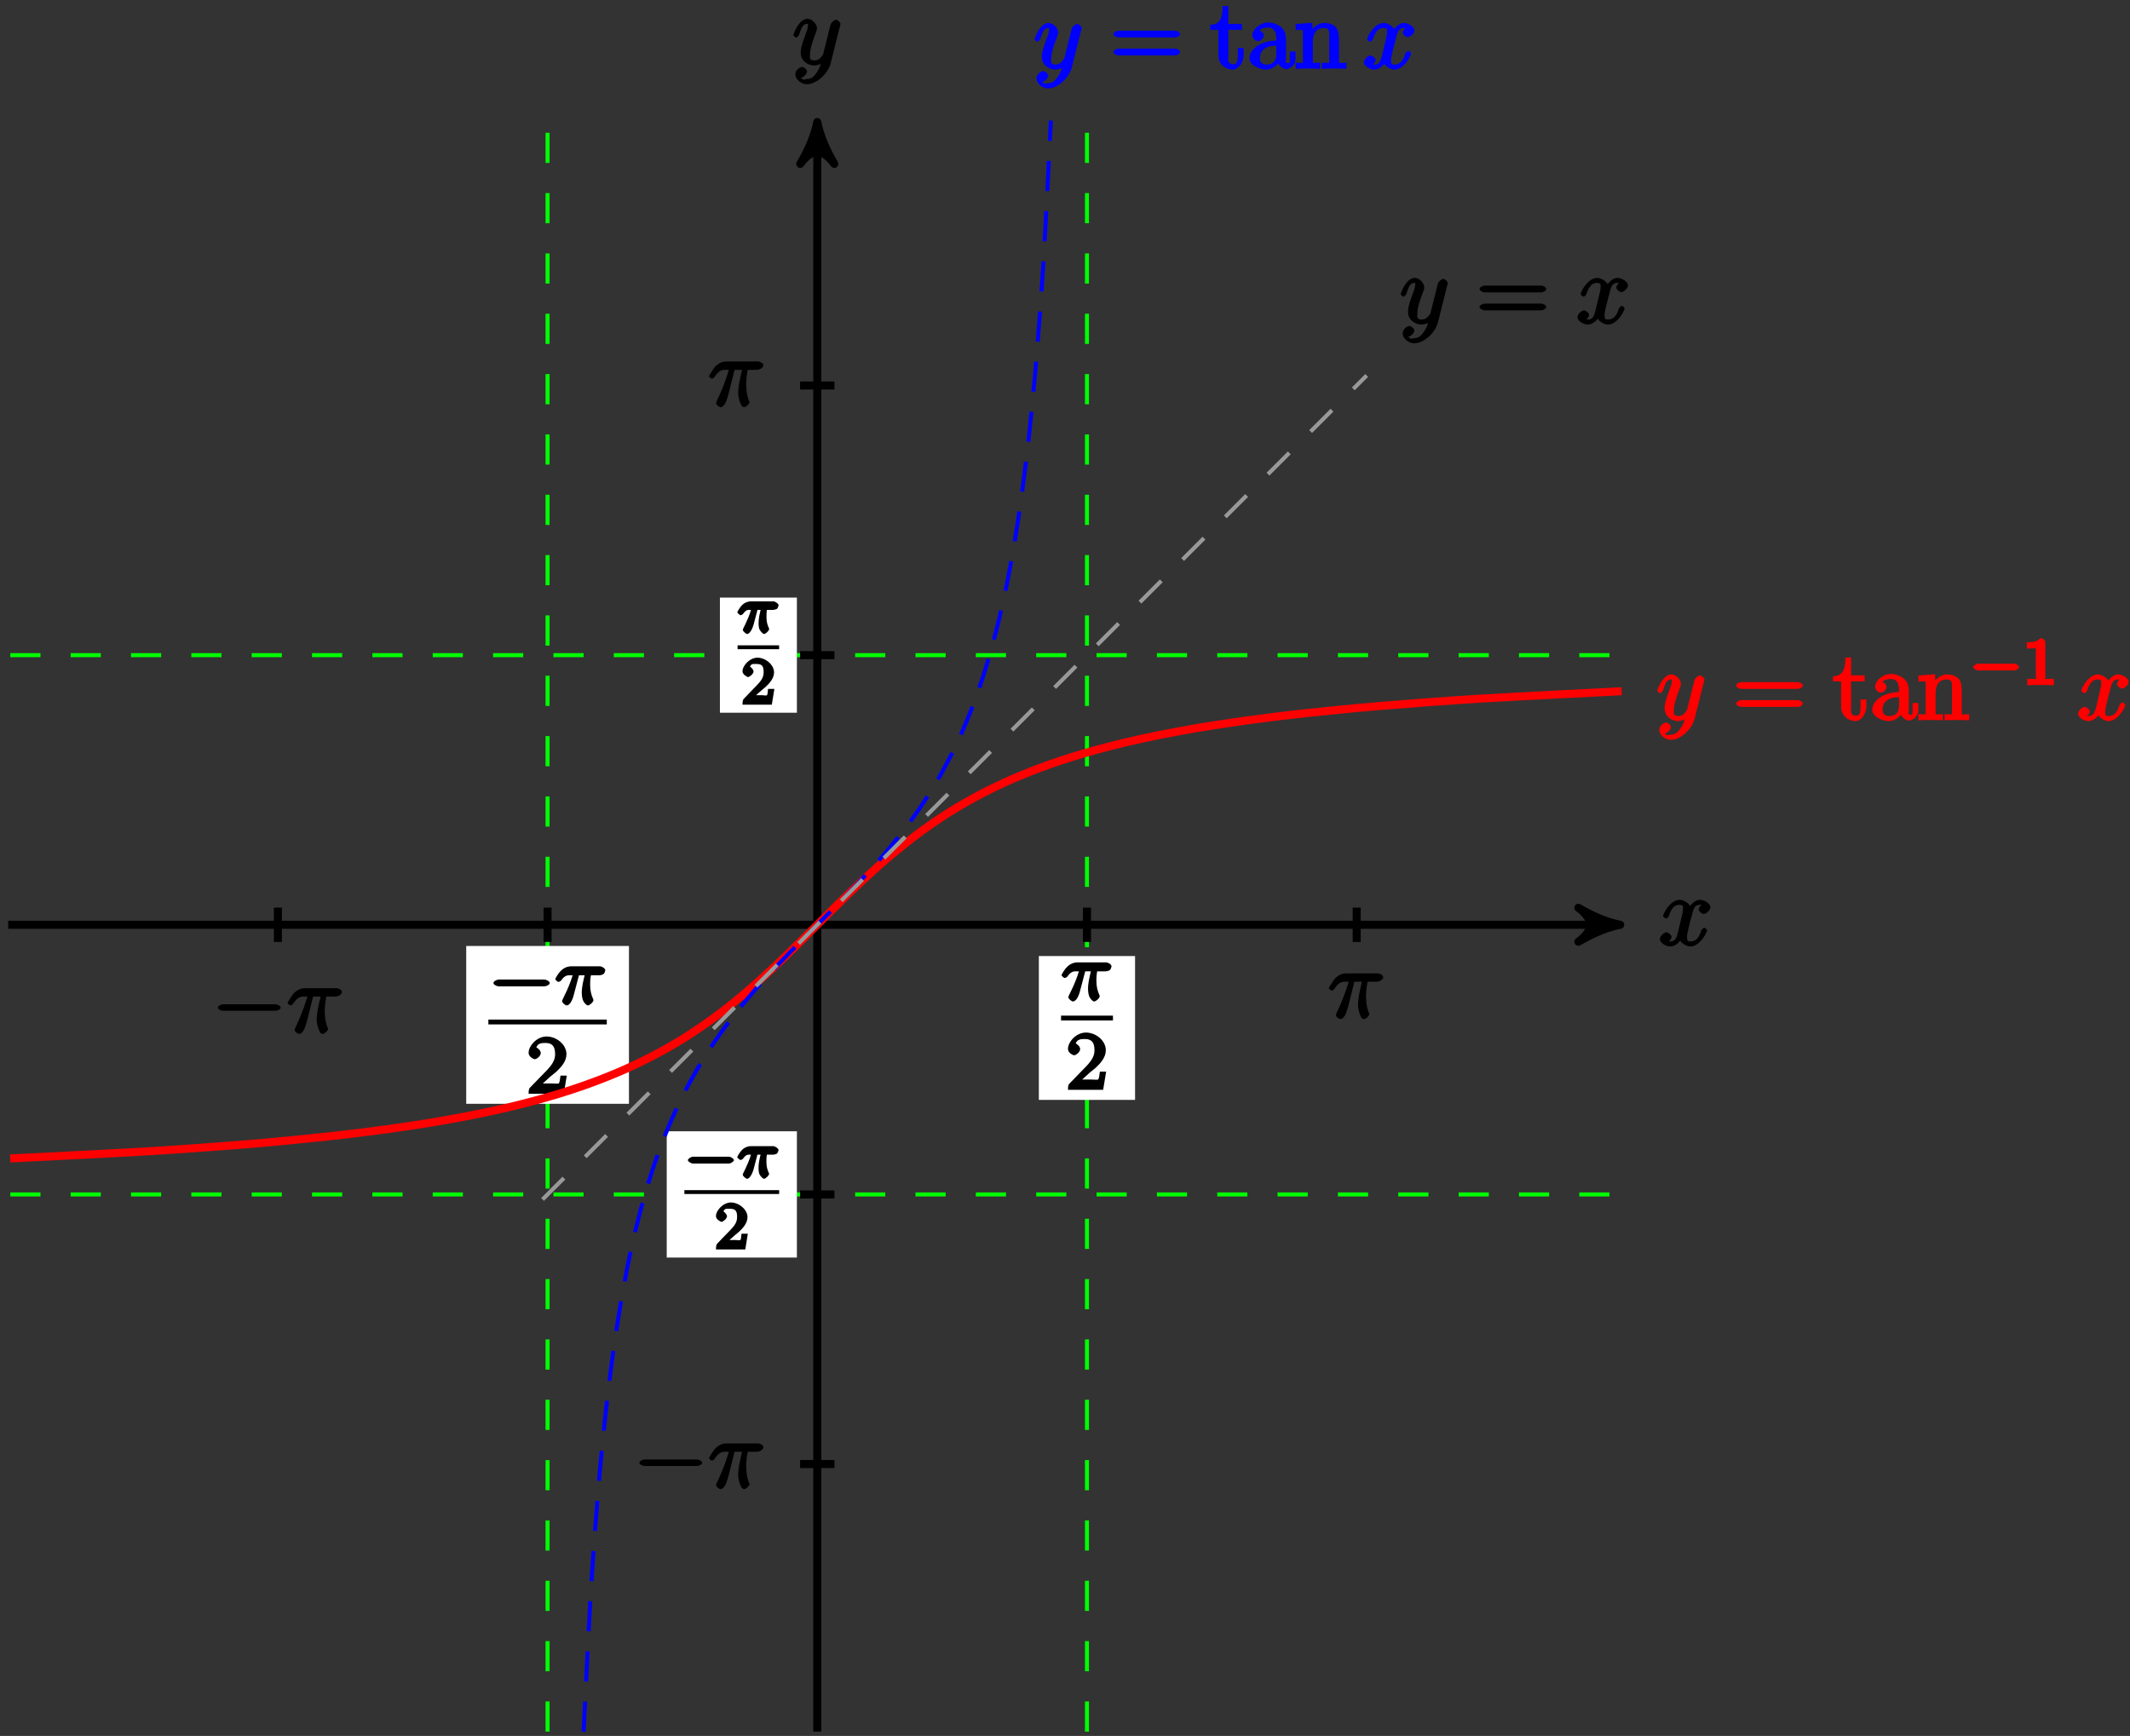<?xml version="1.0" encoding="UTF-8"?>
<svg xmlns="http://www.w3.org/2000/svg" xmlns:xlink="http://www.w3.org/1999/xlink" width="211pt" height="172pt" viewBox="0 0 211 172" version="1.1">
<rect x="0" y="0" width="211" height="172" fill="#333333" stroke="none"/>
<defs>
<g>
<symbol overflow="visible" id="glyph0-0">
<path style="stroke:none;" d=""/>
</symbol>
<symbol overflow="visible" id="glyph0-1">
<path style="stroke:none;" d="M 4.531 -4.219 C 4.234 -4.156 3.938 -3.766 3.938 -3.578 C 3.938 -3.359 4.297 -3.125 4.422 -3.125 C 4.719 -3.125 5.094 -3.531 5.094 -3.781 C 5.094 -4.188 4.453 -4.531 4.047 -4.531 C 3.469 -4.531 2.969 -3.797 2.875 -3.609 L 3.234 -3.609 C 3.016 -4.328 2.25 -4.531 2.078 -4.531 C 1.094 -4.531 0.406 -3.125 0.406 -2.906 C 0.406 -2.875 0.625 -2.672 0.688 -2.672 C 0.766 -2.672 0.906 -2.766 0.969 -2.891 C 1.297 -3.984 1.766 -4.031 2.047 -4.031 C 2.484 -4.031 2.375 -3.781 2.375 -3.547 C 2.375 -3.344 2.328 -3.125 2.203 -2.656 L 1.891 -1.344 C 1.734 -0.781 1.641 -0.406 1.141 -0.406 C 1.094 -0.406 0.969 -0.359 0.766 -0.484 L 0.656 -0.219 C 1 -0.281 1.25 -0.734 1.25 -0.844 C 1.25 -1.031 0.922 -1.312 0.75 -1.312 C 0.516 -1.312 0.094 -0.953 0.094 -0.641 C 0.094 -0.234 0.719 0.094 1.125 0.094 C 1.594 0.094 2.031 -0.312 2.234 -0.703 L 1.938 -0.812 C 2.078 -0.25 2.75 0.094 3.094 0.094 C 4.078 0.094 4.766 -1.312 4.766 -1.516 C 4.766 -1.562 4.547 -1.766 4.5 -1.766 C 4.406 -1.766 4.219 -1.562 4.188 -1.484 C 3.938 -0.641 3.562 -0.406 3.125 -0.406 C 2.797 -0.406 2.781 -0.5 2.781 -0.891 C 2.781 -1.094 2.828 -1.25 2.969 -1.891 L 3.312 -3.188 C 3.453 -3.766 3.609 -4.031 4.047 -4.031 C 4.062 -4.031 4.203 -4.078 4.406 -3.953 Z M 4.531 -4.219 "/>
</symbol>
<symbol overflow="visible" id="glyph0-2">
<path style="stroke:none;" d="M 2.391 0.797 C 2.125 1.172 1.891 1.438 1.422 1.438 C 1.297 1.438 1.016 1.594 0.953 1.391 C 0.734 1.312 0.781 1.312 0.797 1.312 C 1.078 1.312 1.438 0.906 1.438 0.688 C 1.438 0.469 1.094 0.234 0.953 0.234 C 0.797 0.234 0.281 0.5 0.281 0.969 C 0.281 1.469 0.875 1.953 1.422 1.953 C 2.375 1.953 3.516 0.922 3.781 -0.141 L 4.719 -3.875 C 4.719 -3.922 4.75 -3.984 4.75 -4.031 C 4.75 -4.172 4.453 -4.438 4.312 -4.438 C 4.234 -4.438 3.844 -4.234 3.766 -3.953 L 3.062 -1.141 C 3.016 -0.969 3.062 -1.062 3 -0.953 C 2.797 -0.688 2.609 -0.406 2.156 -0.406 C 1.609 -0.406 1.734 -0.781 1.734 -1.031 C 1.734 -1.578 2 -2.312 2.25 -3 C 2.359 -3.281 2.422 -3.406 2.422 -3.609 C 2.422 -4 1.953 -4.531 1.484 -4.531 C 0.609 -4.531 0.078 -2.984 0.078 -2.906 C 0.078 -2.875 0.297 -2.672 0.359 -2.672 C 0.453 -2.672 0.625 -2.859 0.672 -3 C 0.906 -3.797 1.094 -4.031 1.469 -4.031 C 1.547 -4.031 1.531 -4.172 1.531 -3.859 C 1.531 -3.609 1.422 -3.344 1.281 -2.969 C 0.812 -1.719 0.812 -1.406 0.812 -1.172 C 0.812 -0.266 1.641 0.094 2.125 0.094 C 2.406 0.094 2.859 -0.031 3.078 -0.266 L 2.891 -0.438 C 2.766 0.078 2.719 0.328 2.391 0.797 Z M 2.391 0.797 "/>
</symbol>
<symbol overflow="visible" id="glyph0-3">
<path style="stroke:none;" d="M 2.484 -3.609 L 3.344 -3.609 C 3.125 -2.688 2.953 -1.984 2.953 -1.219 C 2.953 -1.094 3.141 0.094 3.531 0.094 C 3.734 0.094 4.078 -0.234 4.078 -0.406 C 4.078 -0.453 4.078 -0.469 4 -0.609 C 3.75 -1.266 3.75 -2.094 3.75 -2.156 C 3.75 -2.219 3.75 -2.891 3.906 -3.609 L 4.844 -3.609 C 4.969 -3.609 5.453 -3.766 5.453 -4.062 C 5.453 -4.281 5.109 -4.438 4.938 -4.438 L 1.781 -4.438 C 1.562 -4.438 1.125 -4.391 0.672 -3.922 C 0.438 -3.641 0.062 -3.016 0.062 -2.969 C 0.062 -2.906 0.297 -2.734 0.359 -2.734 C 0.422 -2.734 0.547 -2.812 0.594 -2.875 C 1.094 -3.656 1.469 -3.609 1.719 -3.609 L 2.031 -3.609 C 1.859 -3.047 1.625 -2.203 0.906 -0.672 C 0.828 -0.5 0.766 -0.359 0.766 -0.312 C 0.766 -0.109 1.125 0.094 1.203 0.094 C 1.484 0.094 1.734 -0.312 1.844 -0.703 C 2 -1.188 2 -1.219 2.094 -1.594 L 2.594 -3.609 Z M 2.484 -3.609 "/>
</symbol>
<symbol overflow="visible" id="glyph1-0">
<path style="stroke:none;" d=""/>
</symbol>
<symbol overflow="visible" id="glyph1-1">
<path style="stroke:none;" d="M 6.297 -2.203 C 6.469 -2.203 6.828 -2.328 6.828 -2.516 C 6.828 -2.703 6.469 -2.844 6.297 -2.844 L 1.125 -2.844 C 0.969 -2.844 0.609 -2.703 0.609 -2.516 C 0.609 -2.328 0.969 -2.203 1.125 -2.203 Z M 6.297 -2.203 "/>
</symbol>
<symbol overflow="visible" id="glyph2-0">
<path style="stroke:none;" d=""/>
</symbol>
<symbol overflow="visible" id="glyph2-1">
<path style="stroke:none;" d="M 4.453 -1.453 C 4.562 -1.453 4.906 -1.641 4.906 -1.781 C 4.906 -1.938 4.562 -2.125 4.453 -2.125 L 0.797 -2.125 C 0.703 -2.125 0.344 -1.938 0.344 -1.781 C 0.344 -1.641 0.703 -1.453 0.797 -1.453 Z M 4.453 -1.453 "/>
</symbol>
<symbol overflow="visible" id="glyph3-0">
<path style="stroke:none;" d=""/>
</symbol>
<symbol overflow="visible" id="glyph3-1">
<path style="stroke:none;" d="M 1.812 -2.328 L 2.281 -2.328 C 2.188 -1.953 2.078 -1.484 2.078 -1.016 C 2.078 -0.969 2.078 -0.688 2.141 -0.469 C 2.234 -0.203 2.516 0.062 2.625 0.062 C 2.766 0.062 3.125 -0.266 3.125 -0.422 C 3.125 -0.469 3.125 -0.484 3.094 -0.531 C 2.953 -0.828 2.859 -1.141 2.859 -1.656 C 2.859 -1.797 2.859 -2.078 2.906 -2.328 L 3.516 -2.328 C 3.625 -2.328 3.844 -2.391 3.906 -2.438 C 3.984 -2.516 4.062 -2.734 4.062 -2.781 C 4.062 -2.953 3.688 -3.172 3.578 -3.172 L 1.281 -3.172 C 1.141 -3.172 0.75 -3.109 0.438 -2.797 C 0.203 -2.562 -0.031 -2.125 -0.031 -2.078 C -0.031 -2.031 0.234 -1.797 0.281 -1.797 C 0.344 -1.797 0.5 -1.875 0.547 -1.938 C 0.859 -2.391 1.078 -2.328 1.234 -2.328 L 1.328 -2.328 C 1.203 -1.859 0.922 -1.234 0.766 -0.906 C 0.578 -0.531 0.516 -0.406 0.516 -0.344 C 0.516 -0.203 0.844 0.062 0.938 0.062 C 1.188 0.062 1.453 -0.391 1.594 -0.906 L 1.969 -2.328 Z M 1.812 -2.328 "/>
</symbol>
<symbol overflow="visible" id="glyph4-0">
<path style="stroke:none;" d=""/>
</symbol>
<symbol overflow="visible" id="glyph4-1">
<path style="stroke:none;" d="M 1.938 -1.359 C 2.047 -1.453 2.312 -1.672 2.422 -1.766 C 2.812 -2.125 3.25 -2.625 3.25 -3.203 C 3.25 -3.953 2.406 -4.656 1.609 -4.656 C 0.844 -4.656 0.125 -3.875 0.125 -3.297 C 0.125 -2.984 0.594 -2.734 0.672 -2.734 C 0.812 -2.734 1.219 -3.047 1.219 -3.281 C 1.219 -3.609 0.688 -3.828 0.906 -3.828 C 1 -4.078 1.219 -4.031 1.531 -4.031 C 2.125 -4.031 2.219 -3.734 2.219 -3.203 C 2.219 -2.531 1.812 -2.203 1.062 -1.422 L 0.266 -0.594 C 0.188 -0.531 0.125 -0.375 0.125 0 L 3.031 0 L 3.281 -1.562 L 2.656 -1.562 C 2.609 -1.219 2.625 -1.047 2.547 -0.938 C 2.5 -0.875 2.172 -0.938 2.078 -0.938 L 0.938 -0.938 L 1.078 -0.594 Z M 1.938 -1.359 "/>
</symbol>
<symbol overflow="visible" id="glyph4-2">
<path style="stroke:none;" d="M 2.219 -4.266 C 2.219 -4.438 1.984 -4.656 1.734 -4.656 C 1.406 -4.344 1.219 -4.25 0.391 -4.25 L 0.391 -3.625 C 0.781 -3.625 1.125 -3.625 1.281 -3.688 L 1.281 -0.734 C 1.281 -0.5 1.484 -0.625 0.875 -0.625 L 0.438 -0.625 L 0.438 0.016 C 0.906 -0.016 1.453 -0.016 1.75 -0.016 C 2.031 -0.016 2.594 -0.016 3.062 0.016 L 3.062 -0.625 L 2.625 -0.625 C 2.016 -0.625 2.219 -0.5 2.219 -0.734 Z M 2.219 -4.266 "/>
</symbol>
<symbol overflow="visible" id="glyph5-0">
<path style="stroke:none;" d=""/>
</symbol>
<symbol overflow="visible" id="glyph5-1">
<path style="stroke:none;" d="M 5.562 -1.812 C 5.703 -1.812 6.078 -1.953 6.078 -2.141 C 6.078 -2.328 5.703 -2.484 5.562 -2.484 L 1 -2.484 C 0.875 -2.484 0.5 -2.328 0.5 -2.141 C 0.5 -1.953 0.875 -1.812 1 -1.812 Z M 5.562 -1.812 "/>
</symbol>
<symbol overflow="visible" id="glyph6-0">
<path style="stroke:none;" d=""/>
</symbol>
<symbol overflow="visible" id="glyph6-1">
<path style="stroke:none;" d="M 2.266 -2.906 L 2.953 -2.906 C 2.828 -2.359 2.672 -1.781 2.672 -1.188 C 2.672 -1.125 2.672 -0.781 2.766 -0.5 C 2.875 -0.172 3.141 0.078 3.281 0.078 C 3.453 0.078 3.828 -0.25 3.828 -0.453 C 3.828 -0.5 3.812 -0.516 3.781 -0.594 C 3.625 -0.953 3.5 -1.344 3.5 -1.984 C 3.5 -2.172 3.5 -2.516 3.578 -2.906 L 4.406 -2.906 C 4.531 -2.906 4.734 -2.969 4.828 -3.031 C 4.922 -3.109 5 -3.344 5 -3.391 C 5 -3.625 4.609 -3.797 4.484 -3.797 L 1.609 -3.797 C 1.438 -3.797 1 -3.75 0.609 -3.359 C 0.312 -3.078 0.047 -2.578 0.047 -2.531 C 0.047 -2.453 0.281 -2.25 0.344 -2.25 C 0.438 -2.25 0.578 -2.328 0.625 -2.391 C 1.016 -2.969 1.359 -2.906 1.531 -2.906 L 1.766 -2.906 C 1.578 -2.25 1.219 -1.406 1 -0.984 C 0.812 -0.578 0.719 -0.422 0.719 -0.344 C 0.719 -0.188 1.047 0.078 1.172 0.078 C 1.484 0.078 1.75 -0.406 1.906 -1.062 L 2.391 -2.906 Z M 2.266 -2.906 "/>
</symbol>
<symbol overflow="visible" id="glyph7-0">
<path style="stroke:none;" d=""/>
</symbol>
<symbol overflow="visible" id="glyph7-1">
<path style="stroke:none;" d="M 2.375 -1.688 C 2.5 -1.797 2.844 -2.062 2.969 -2.172 C 3.453 -2.625 3.984 -3.203 3.984 -3.922 C 3.984 -4.875 3 -5.672 2.016 -5.672 C 1.047 -5.672 0.234 -4.75 0.234 -4.047 C 0.234 -3.656 0.734 -3.422 0.844 -3.422 C 1.016 -3.422 1.438 -3.719 1.438 -4.031 C 1.438 -4.438 0.859 -4.625 1.016 -4.625 C 1.172 -5.016 1.531 -5.031 1.922 -5.031 C 2.656 -5.031 2.859 -4.594 2.859 -3.922 C 2.859 -3.094 2.328 -2.609 1.391 -1.656 L 0.375 -0.609 C 0.281 -0.531 0.234 -0.375 0.234 0 L 3.719 0 L 4.016 -1.797 L 3.391 -1.797 C 3.344 -1.453 3.328 -1.172 3.234 -1.031 C 3.188 -0.969 2.719 -1.016 2.594 -1.016 L 1.172 -1.016 L 1.297 -0.703 Z M 2.375 -1.688 "/>
</symbol>
<symbol overflow="visible" id="glyph8-0">
<path style="stroke:none;" d=""/>
</symbol>
<symbol overflow="visible" id="glyph8-1">
<path style="stroke:none;" d="M 6.453 -3.094 C 6.594 -3.094 6.938 -3.25 6.938 -3.422 C 6.938 -3.609 6.594 -3.766 6.453 -3.766 L 0.828 -3.766 C 0.688 -3.766 0.328 -3.609 0.328 -3.438 C 0.328 -3.25 0.672 -3.094 0.828 -3.094 Z M 6.453 -1.312 C 6.594 -1.312 6.938 -1.469 6.938 -1.641 C 6.938 -1.828 6.594 -1.984 6.453 -1.984 L 0.828 -1.984 C 0.688 -1.984 0.328 -1.828 0.328 -1.656 C 0.328 -1.469 0.672 -1.312 0.828 -1.312 Z M 6.453 -1.312 "/>
</symbol>
<symbol overflow="visible" id="glyph8-2">
<path style="stroke:none;" d="M 1.609 -3.844 L 3.125 -3.844 L 3.125 -4.438 L 1.781 -4.438 L 1.781 -6.203 L 1.219 -6.203 C 1.203 -5.141 1.047 -4.375 -0.016 -4.344 L -0.016 -3.844 L 0.797 -3.844 L 0.797 -1.344 C 0.797 -0.281 1.688 0.094 2.203 0.094 C 2.797 0.094 3.297 -0.656 3.297 -1.344 L 3.297 -2.047 L 2.719 -2.047 L 2.719 -1.359 C 2.719 -0.672 2.625 -0.438 2.25 -0.438 C 1.609 -0.438 1.781 -1.156 1.781 -1.312 L 1.781 -3.844 Z M 1.609 -3.844 "/>
</symbol>
<symbol overflow="visible" id="glyph8-3">
<path style="stroke:none;" d="M 3.859 -2.703 C 3.859 -3.219 3.812 -3.719 3.391 -4.094 C 3.047 -4.406 2.5 -4.578 2.078 -4.578 C 1.297 -4.578 0.516 -3.906 0.516 -3.281 C 0.516 -3 0.875 -2.719 1.094 -2.719 C 1.328 -2.719 1.656 -3.031 1.656 -3.266 C 1.656 -3.656 1.141 -3.812 1.266 -3.812 C 1.344 -3.953 1.688 -4.078 2.062 -4.078 C 2.5 -4.078 2.891 -3.859 2.891 -3 L 2.891 -2.781 C 1.141 -2.75 0.234 -1.781 0.234 -1.047 C 0.234 -0.297 1.297 0.094 1.891 0.094 C 2.516 0.094 3.125 -0.438 3.297 -0.906 L 2.938 -0.906 C 2.984 -0.453 3.469 0.047 3.875 0.047 C 4.078 0.047 4.797 -0.234 4.797 -1 L 4.797 -1.703 L 4.234 -1.703 L 4.234 -1 C 4.234 -0.453 4.188 -0.547 4.047 -0.547 C 3.688 -0.547 3.859 -0.891 3.859 -1.031 Z M 2.891 -1.5 C 2.891 -0.562 2.375 -0.406 1.953 -0.406 C 1.484 -0.406 1.266 -0.594 1.266 -1.047 C 1.266 -2.312 2.719 -2.281 2.891 -2.281 Z M 2.891 -1.5 "/>
</symbol>
<symbol overflow="visible" id="glyph8-4">
<path style="stroke:none;" d="M 4.422 -2.484 C 4.422 -3.359 4.375 -3.75 4.156 -4.047 C 3.875 -4.422 3.312 -4.531 2.984 -4.531 C 2.062 -4.531 1.516 -3.578 1.5 -3.547 L 1.781 -3.547 L 1.781 -4.547 L 0.125 -4.422 L 0.125 -3.828 C 0.953 -3.828 0.844 -3.922 0.844 -3.453 L 0.844 -0.859 C 0.844 -0.438 0.922 -0.594 0.125 -0.594 L 0.125 0.016 C 0.547 -0.016 1.078 -0.016 1.344 -0.016 C 1.609 -0.016 2.125 -0.016 2.547 0.016 L 2.547 -0.594 C 1.766 -0.594 1.828 -0.438 1.828 -0.859 L 1.828 -2.641 C 1.828 -3.641 2.312 -4.031 2.906 -4.031 C 3.5 -4.031 3.453 -3.688 3.453 -3.109 L 3.453 -0.859 C 3.453 -0.438 3.531 -0.594 2.719 -0.594 L 2.719 0.016 C 3.156 -0.016 3.672 -0.016 3.938 -0.016 C 4.219 -0.016 4.734 -0.016 5.156 0.016 L 5.156 -0.594 C 4.5 -0.594 4.438 -0.438 4.422 -0.719 Z M 4.422 -2.484 "/>
</symbol>
</g>
</defs>
<g id="surface1">
<path style="fill:none;stroke-width:0.797;stroke-linecap:butt;stroke-linejoin:miter;stroke:rgb(0%,0%,0%);stroke-opacity:1;stroke-miterlimit:10;" d="M -80.147 0.001 L 78.505 0.001 " transform="matrix(1,0,0,-1,80.96,91.63)"/>
<path style="fill-rule:nonzero;fill:rgb(0%,0%,0%);fill-opacity:1;stroke-width:0.797;stroke-linecap:butt;stroke-linejoin:round;stroke:rgb(0%,0%,0%);stroke-opacity:1;stroke-miterlimit:10;" d="M 1.036 0.001 C -0.257 0.259 -1.554 0.778 -3.109 1.685 C -1.554 0.517 -1.554 -0.518 -3.109 -1.683 C -1.554 -0.776 -0.257 -0.261 1.036 0.001 Z M 1.036 0.001 " transform="matrix(1,0,0,-1,159.464,91.63)"/>
<g style="fill:rgb(0%,0%,0%);fill-opacity:1;">
  <use xlink:href="#glyph0-1" x="164.338" y="93.684"/>
</g>
<path style="fill:none;stroke-width:0.797;stroke-linecap:butt;stroke-linejoin:miter;stroke:rgb(0%,0%,0%);stroke-opacity:1;stroke-miterlimit:10;" d="M 0.001 -79.94 L 0.001 78.505 " transform="matrix(1,0,0,-1,80.96,91.63)"/>
<path style="fill-rule:nonzero;fill:rgb(0%,0%,0%);fill-opacity:1;stroke-width:0.797;stroke-linecap:butt;stroke-linejoin:round;stroke:rgb(0%,0%,0%);stroke-opacity:1;stroke-miterlimit:10;" d="M 1.036 -0.001 C -0.261 0.261 -1.554 0.776 -3.109 1.683 C -1.554 0.519 -1.554 -0.517 -3.109 -1.685 C -1.554 -0.778 -0.261 -0.259 1.036 -0.001 Z M 1.036 -0.001 " transform="matrix(0,-1,-1,0,80.96,13.126)"/>
<g style="fill:rgb(0%,0%,0%);fill-opacity:1;">
  <use xlink:href="#glyph0-2" x="78.508" y="6.394"/>
</g>
<path style="fill:none;stroke-width:0.399;stroke-linecap:butt;stroke-linejoin:miter;stroke:rgb(0%,100%,0%);stroke-opacity:1;stroke-dasharray:2.989,2.989;stroke-miterlimit:10;" d="M -79.94 26.716 L 79.938 26.716 " transform="matrix(1,0,0,-1,80.96,91.63)"/>
<path style="fill:none;stroke-width:0.399;stroke-linecap:butt;stroke-linejoin:miter;stroke:rgb(0%,100%,0%);stroke-opacity:1;stroke-dasharray:2.989,2.989;stroke-miterlimit:10;" d="M -79.94 -26.718 L 79.938 -26.718 " transform="matrix(1,0,0,-1,80.96,91.63)"/>
<path style="fill:none;stroke-width:0.399;stroke-linecap:butt;stroke-linejoin:miter;stroke:rgb(0%,100%,0%);stroke-opacity:1;stroke-dasharray:2.989,2.989;stroke-miterlimit:10;" d="M -26.718 -79.94 L -26.718 79.939 " transform="matrix(1,0,0,-1,80.96,91.63)"/>
<path style="fill:none;stroke-width:0.399;stroke-linecap:butt;stroke-linejoin:miter;stroke:rgb(0%,100%,0%);stroke-opacity:1;stroke-dasharray:2.989,2.989;stroke-miterlimit:10;" d="M 26.716 -79.94 L 26.716 79.939 " transform="matrix(1,0,0,-1,80.96,91.63)"/>
<path style="fill:none;stroke-width:0.797;stroke-linecap:butt;stroke-linejoin:miter;stroke:rgb(0%,0%,0%);stroke-opacity:1;stroke-miterlimit:10;" d="M 1.7 53.435 L -1.702 53.435 " transform="matrix(1,0,0,-1,80.96,91.63)"/>
<g style="fill:rgb(0%,0%,0%);fill-opacity:1;">
  <use xlink:href="#glyph0-3" x="70.168" y="40.254"/>
</g>
<path style="fill:none;stroke-width:0.797;stroke-linecap:butt;stroke-linejoin:miter;stroke:rgb(0%,0%,0%);stroke-opacity:1;stroke-miterlimit:10;" d="M 1.7 -53.432 L -1.702 -53.432 " transform="matrix(1,0,0,-1,80.96,91.63)"/>
<g style="fill:rgb(0%,0%,0%);fill-opacity:1;">
  <use xlink:href="#glyph1-1" x="62.728" y="147.454"/>
</g>
<g style="fill:rgb(0%,0%,0%);fill-opacity:1;">
  <use xlink:href="#glyph0-3" x="70.168" y="147.454"/>
</g>
<path style="fill:none;stroke-width:0.797;stroke-linecap:butt;stroke-linejoin:miter;stroke:rgb(0%,0%,0%);stroke-opacity:1;stroke-miterlimit:10;" d="M 1.7 -26.718 L -1.702 -26.718 " transform="matrix(1,0,0,-1,80.96,91.63)"/>
<path style=" stroke:none;fill-rule:nonzero;fill:rgb(100%,100%,100%);fill-opacity:1;" d="M 78.941 112.09 L 66.047 112.09 L 66.047 124.602 L 78.941 124.602 Z M 78.941 112.09 "/>
<g style="fill:rgb(0%,0%,0%);fill-opacity:1;">
  <use xlink:href="#glyph2-1" x="67.798" y="116.736"/>
</g>
<g style="fill:rgb(0%,0%,0%);fill-opacity:1;">
  <use xlink:href="#glyph3-1" x="73.062" y="116.736"/>
</g>
<path style="fill:none;stroke-width:0.478;stroke-linecap:butt;stroke-linejoin:miter;stroke:rgb(0%,0%,0%);stroke-opacity:1;stroke-miterlimit:10;" d="M 138.159 -144.642 L 149.892 -144.642 " transform="matrix(0.8,0,0,-0.8,-42.73,2.4)"/>
<g style="fill:rgb(0%,0%,0%);fill-opacity:1;">
  <use xlink:href="#glyph4-1" x="70.798" y="123.8"/>
</g>
<path style="fill:none;stroke-width:0.797;stroke-linecap:butt;stroke-linejoin:miter;stroke:rgb(0%,0%,0%);stroke-opacity:1;stroke-miterlimit:10;" d="M 1.7 26.716 L -1.702 26.716 " transform="matrix(1,0,0,-1,80.96,91.63)"/>
<path style=" stroke:none;fill-rule:nonzero;fill:rgb(100%,100%,100%);fill-opacity:1;" d="M 78.941 59.211 L 71.316 59.211 L 71.316 70.617 L 78.941 70.617 Z M 78.941 59.211 "/>
<g style="fill:rgb(0%,0%,0%);fill-opacity:1;">
  <use xlink:href="#glyph3-1" x="73.068" y="62.756"/>
</g>
<path style="fill:none;stroke-width:0.478;stroke-linecap:butt;stroke-linejoin:miter;stroke:rgb(0%,0%,0%);stroke-opacity:1;stroke-miterlimit:10;" d="M 138.158 -144.641 L 143.3 -144.641 " transform="matrix(0.8,0,0,-0.8,-37.46,-51.58)"/>
<g style="fill:rgb(0%,0%,0%);fill-opacity:1;">
  <use xlink:href="#glyph4-1" x="73.428" y="69.82"/>
</g>
<path style="fill:none;stroke-width:0.797;stroke-linecap:butt;stroke-linejoin:miter;stroke:rgb(0%,0%,0%);stroke-opacity:1;stroke-miterlimit:10;" d="M -26.718 1.7 L -26.718 -1.702 " transform="matrix(1,0,0,-1,80.96,91.63)"/>
<path style=" stroke:none;fill-rule:nonzero;fill:rgb(100%,100%,100%);fill-opacity:1;" d="M 46.184 109.367 L 62.305 109.367 L 62.305 93.73 L 46.184 93.73 Z M 46.184 109.367 "/>
<g style="fill:rgb(0%,0%,0%);fill-opacity:1;">
  <use xlink:href="#glyph5-1" x="48.38" y="99.54"/>
</g>
<g style="fill:rgb(0%,0%,0%);fill-opacity:1;">
  <use xlink:href="#glyph6-1" x="54.96" y="99.54"/>
</g>
<path style="fill:none;stroke-width:0.478;stroke-linecap:butt;stroke-linejoin:miter;stroke:rgb(0%,0%,0%);stroke-opacity:1;stroke-miterlimit:10;" d="M 138.159 -144.642 L 149.889 -144.642 " transform="matrix(1,0,0,-1,-89.78,-43.38)"/>
<g style="fill:rgb(0%,0%,0%);fill-opacity:1;">
  <use xlink:href="#glyph7-1" x="52.13" y="108.37"/>
</g>
<path style="fill:none;stroke-width:0.797;stroke-linecap:butt;stroke-linejoin:miter;stroke:rgb(0%,0%,0%);stroke-opacity:1;stroke-miterlimit:10;" d="M -53.433 1.7 L -53.433 -1.702 " transform="matrix(1,0,0,-1,80.96,91.63)"/>
<g style="fill:rgb(0%,0%,0%);fill-opacity:1;">
  <use xlink:href="#glyph1-1" x="20.978" y="102.354"/>
</g>
<g style="fill:rgb(0%,0%,0%);fill-opacity:1;">
  <use xlink:href="#glyph0-3" x="28.418" y="102.354"/>
</g>
<path style="fill:none;stroke-width:0.797;stroke-linecap:butt;stroke-linejoin:miter;stroke:rgb(0%,0%,0%);stroke-opacity:1;stroke-miterlimit:10;" d="M 26.716 1.7 L 26.716 -1.702 " transform="matrix(1,0,0,-1,80.96,91.63)"/>
<path style=" stroke:none;fill-rule:nonzero;fill:rgb(100%,100%,100%);fill-opacity:1;" d="M 102.91 108.98 L 112.441 108.98 L 112.441 94.727 L 102.91 94.727 Z M 102.91 108.98 "/>
<g style="fill:rgb(0%,0%,0%);fill-opacity:1;">
  <use xlink:href="#glyph6-1" x="105.11" y="99.15"/>
</g>
<path style="fill:none;stroke-width:0.478;stroke-linecap:butt;stroke-linejoin:miter;stroke:rgb(0%,0%,0%);stroke-opacity:1;stroke-miterlimit:10;" d="M 138.159 -144.641 L 143.3 -144.641 " transform="matrix(1,0,0,-1,-33.05,-43.77)"/>
<g style="fill:rgb(0%,0%,0%);fill-opacity:1;">
  <use xlink:href="#glyph7-1" x="105.56" y="107.98"/>
</g>
<path style="fill:none;stroke-width:0.797;stroke-linecap:butt;stroke-linejoin:miter;stroke:rgb(0%,0%,0%);stroke-opacity:1;stroke-miterlimit:10;" d="M 53.435 1.7 L 53.435 -1.702 " transform="matrix(1,0,0,-1,80.96,91.63)"/>
<g style="fill:rgb(0%,0%,0%);fill-opacity:1;">
  <use xlink:href="#glyph0-3" x="131.568" y="100.884"/>
</g>
<path style="fill:none;stroke-width:0.797;stroke-linecap:butt;stroke-linejoin:miter;stroke:rgb(100%,0%,0%);stroke-opacity:1;stroke-miterlimit:10;" d="M -79.948 -23.151 C -79.948 -23.151 -69.339 -22.628 -66.022 -22.429 C -62.706 -22.225 -58.472 -21.905 -56.042 -21.706 C -53.612 -21.503 -50.374 -21.183 -48.515 -20.979 C -46.651 -20.78 -44.097 -20.46 -42.62 -20.257 C -41.144 -20.058 -39.065 -19.737 -37.858 -19.534 C -36.651 -19.335 -34.929 -19.011 -33.921 -18.811 C -32.913 -18.612 -31.456 -18.288 -30.601 -18.089 C -29.745 -17.886 -28.491 -17.565 -27.753 -17.366 C -27.015 -17.163 -25.921 -16.843 -25.276 -16.643 C -24.628 -16.44 -23.663 -16.12 -23.089 -15.917 C -22.519 -15.718 -21.659 -15.397 -21.148 -15.194 C -20.632 -14.995 -19.858 -14.671 -19.398 -14.472 C -18.933 -14.272 -18.23 -13.948 -17.808 -13.749 C -17.386 -13.546 -16.741 -13.225 -16.355 -13.026 C -15.968 -12.823 -15.374 -12.503 -15.019 -12.304 C -14.659 -12.1 -14.108 -11.78 -13.776 -11.577 C -13.44 -11.378 -12.929 -11.057 -12.616 -10.854 C -12.304 -10.655 -11.823 -10.331 -11.53 -10.132 C -11.237 -9.932 -10.78 -9.608 -10.503 -9.409 C -10.226 -9.206 -9.792 -8.886 -9.526 -8.686 C -9.265 -8.483 -8.851 -8.163 -8.597 -7.964 C -8.347 -7.761 -7.952 -7.44 -7.71 -7.237 C -7.468 -7.038 -7.089 -6.718 -6.855 -6.515 C -6.62 -6.315 -6.253 -5.991 -6.026 -5.792 C -5.8 -5.593 -5.444 -5.268 -5.226 -5.069 C -5.003 -4.87 -4.655 -4.546 -4.44 -4.347 C -4.23 -4.143 -3.89 -3.823 -3.679 -3.624 C -3.468 -3.421 -3.132 -3.1 -2.925 -2.897 C -2.722 -2.698 -2.39 -2.378 -2.187 -2.175 C -1.983 -1.975 -1.659 -1.651 -1.456 -1.452 C -1.253 -1.253 -0.929 -0.929 -0.73 -0.729 C -0.526 -0.53 -0.206 -0.206 -0.007 -0.007 C 0.196 0.196 0.517 0.517 0.716 0.716 C 0.919 0.919 1.243 1.239 1.442 1.442 C 1.645 1.642 1.97 1.962 2.177 2.165 C 2.38 2.364 2.708 2.689 2.915 2.888 C 3.122 3.087 3.454 3.411 3.665 3.61 C 3.876 3.81 4.216 4.134 4.431 4.333 C 4.645 4.536 4.993 4.857 5.212 5.056 C 5.431 5.259 5.786 5.579 6.013 5.782 C 6.239 5.982 6.606 6.302 6.841 6.505 C 7.071 6.704 7.454 7.028 7.696 7.228 C 7.938 7.427 8.333 7.751 8.587 7.95 C 8.837 8.15 9.251 8.474 9.513 8.673 C 9.778 8.876 10.208 9.196 10.485 9.396 C 10.763 9.599 11.22 9.919 11.513 10.122 C 11.806 10.321 12.286 10.642 12.599 10.845 C 12.911 11.044 13.423 11.368 13.755 11.568 C 14.087 11.767 14.638 12.091 14.997 12.29 C 15.352 12.489 15.946 12.814 16.333 13.013 C 16.72 13.216 17.36 13.536 17.782 13.735 C 18.204 13.939 18.907 14.259 19.368 14.462 C 19.833 14.661 20.606 14.982 21.118 15.185 C 21.63 15.384 22.485 15.704 23.06 15.907 C 23.63 16.107 24.595 16.431 25.239 16.63 C 25.884 16.829 26.974 17.153 27.712 17.353 C 28.45 17.556 29.696 17.876 30.552 18.075 C 31.403 18.278 32.86 18.599 33.864 18.802 C 34.868 19.001 36.587 19.321 37.79 19.525 C 38.993 19.724 41.063 20.044 42.536 20.247 C 44.013 20.446 46.556 20.771 48.411 20.97 C 50.267 21.169 53.485 21.493 55.907 21.692 C 58.325 21.896 62.544 22.216 65.845 22.415 C 69.145 22.618 79.685 23.142 79.685 23.142 " transform="matrix(1,0,0,-1,80.96,91.63)"/>
<g style="fill:rgb(100%,0%,0%);fill-opacity:1;">
  <use xlink:href="#glyph0-2" x="164.088" y="71.354"/>
</g>
<g style="fill:rgb(100%,0%,0%);fill-opacity:1;">
  <use xlink:href="#glyph8-1" x="171.656" y="71.354"/>
</g>
<g style="fill:rgb(100%,0%,0%);fill-opacity:1;">
  <use xlink:href="#glyph8-2" x="181.589" y="71.354"/>
  <use xlink:href="#glyph8-3" x="185.231" y="71.354"/>
  <use xlink:href="#glyph8-4" x="189.914" y="71.354"/>
</g>
<g style="fill:rgb(100%,0%,0%);fill-opacity:1;">
  <use xlink:href="#glyph2-1" x="195.12" y="67.882"/>
</g>
<g style="fill:rgb(100%,0%,0%);fill-opacity:1;">
  <use xlink:href="#glyph4-2" x="200.392" y="67.882"/>
</g>
<g style="fill:rgb(100%,0%,0%);fill-opacity:1;">
  <use xlink:href="#glyph0-1" x="205.768" y="71.354"/>
</g>
<path style="fill:none;stroke-width:0.399;stroke-linecap:butt;stroke-linejoin:miter;stroke:rgb(0%,0%,100%);stroke-opacity:1;stroke-dasharray:2.989,1.993;stroke-miterlimit:10;" d="M -23.151 -79.952 C -23.151 -79.952 -22.628 -69.339 -22.429 -66.022 C -22.226 -62.706 -21.905 -58.472 -21.706 -56.042 C -21.503 -53.612 -21.183 -50.374 -20.98 -48.515 C -20.78 -46.651 -20.46 -44.097 -20.257 -42.62 C -20.058 -41.143 -19.737 -39.065 -19.534 -37.858 C -19.335 -36.651 -19.011 -34.929 -18.812 -33.921 C -18.612 -32.913 -18.288 -31.456 -18.089 -30.6 C -17.886 -29.745 -17.565 -28.495 -17.366 -27.753 C -17.163 -27.015 -16.843 -25.921 -16.64 -25.276 C -16.44 -24.628 -16.12 -23.663 -15.917 -23.089 C -15.718 -22.518 -15.398 -21.659 -15.194 -21.147 C -14.995 -20.632 -14.671 -19.858 -14.472 -19.397 C -14.273 -18.933 -13.948 -18.229 -13.749 -17.808 C -13.546 -17.386 -13.226 -16.741 -13.026 -16.354 C -12.823 -15.968 -12.503 -15.374 -12.3 -15.018 C -12.101 -14.659 -11.78 -14.108 -11.577 -13.776 C -11.378 -13.44 -11.058 -12.929 -10.855 -12.616 C -10.655 -12.304 -10.331 -11.823 -10.132 -11.53 C -9.933 -11.237 -9.608 -10.78 -9.409 -10.503 C -9.206 -10.225 -8.886 -9.792 -8.687 -9.526 C -8.483 -9.265 -8.163 -8.85 -7.964 -8.6 C -7.761 -8.347 -7.44 -7.952 -7.237 -7.71 C -7.038 -7.468 -6.718 -7.089 -6.515 -6.854 C -6.315 -6.62 -5.991 -6.253 -5.792 -6.026 C -5.593 -5.8 -5.269 -5.444 -5.069 -5.225 C -4.866 -5.003 -4.546 -4.655 -4.347 -4.444 C -4.144 -4.229 -3.823 -3.89 -3.624 -3.679 C -3.421 -3.468 -3.101 -3.132 -2.897 -2.929 C -2.698 -2.722 -2.378 -2.39 -2.175 -2.186 C -1.976 -1.983 -1.651 -1.659 -1.452 -1.456 C -1.253 -1.253 -0.929 -0.929 -0.73 -0.729 C -0.526 -0.526 -0.206 -0.206 -0.007 -0.007 C 0.196 0.196 0.517 0.517 0.716 0.716 C 0.919 0.919 1.239 1.243 1.442 1.442 C 1.642 1.646 1.962 1.97 2.165 2.177 C 2.364 2.38 2.688 2.708 2.888 2.915 C 3.087 3.122 3.411 3.454 3.61 3.665 C 3.81 3.876 4.134 4.216 4.333 4.431 C 4.536 4.646 4.856 4.993 5.056 5.212 C 5.259 5.431 5.579 5.786 5.782 6.013 C 5.981 6.239 6.302 6.607 6.505 6.841 C 6.704 7.071 7.028 7.454 7.228 7.696 C 7.427 7.939 7.751 8.333 7.95 8.587 C 8.149 8.837 8.474 9.251 8.673 9.513 C 8.876 9.778 9.196 10.208 9.395 10.485 C 9.599 10.763 9.919 11.22 10.122 11.513 C 10.321 11.806 10.642 12.286 10.845 12.599 C 11.044 12.911 11.368 13.423 11.567 13.755 C 11.767 14.087 12.091 14.638 12.29 14.997 C 12.489 15.353 12.813 15.946 13.013 16.333 C 13.216 16.72 13.536 17.36 13.735 17.782 C 13.938 18.204 14.259 18.907 14.462 19.368 C 14.661 19.833 14.981 20.607 15.185 21.118 C 15.384 21.63 15.708 22.485 15.907 23.06 C 16.106 23.63 16.431 24.591 16.63 25.239 C 16.829 25.884 17.153 26.974 17.352 27.712 C 17.556 28.45 17.876 29.696 18.075 30.552 C 18.278 31.403 18.599 32.86 18.802 33.864 C 19.001 34.868 19.321 36.587 19.524 37.79 C 19.724 38.993 20.048 41.064 20.247 42.536 C 20.446 44.013 20.77 46.556 20.97 48.411 C 21.169 50.267 21.493 53.485 21.692 55.907 C 21.895 58.325 22.216 62.544 22.415 65.845 C 22.618 69.146 23.142 79.685 23.142 79.685 " transform="matrix(1,0,0,-1,80.96,91.63)"/>
<g style="fill:rgb(0%,0%,100%);fill-opacity:1;">
  <use xlink:href="#glyph0-2" x="102.398" y="6.804"/>
</g>
<g style="fill:rgb(0%,0%,100%);fill-opacity:1;">
  <use xlink:href="#glyph8-1" x="109.966" y="6.804"/>
</g>
<g style="fill:rgb(0%,0%,100%);fill-opacity:1;">
  <use xlink:href="#glyph8-2" x="119.899" y="6.804"/>
  <use xlink:href="#glyph8-3" x="123.541" y="6.804"/>
  <use xlink:href="#glyph8-4" x="128.224" y="6.804"/>
</g>
<g style="fill:rgb(0%,0%,100%);fill-opacity:1;">
  <use xlink:href="#glyph0-1" x="135.022" y="6.804"/>
</g>
<path style="fill:none;stroke-width:0.399;stroke-linecap:butt;stroke-linejoin:miter;stroke:rgb(59.999%,59.999%,59.999%);stroke-opacity:1;stroke-dasharray:2.989,2.989;stroke-miterlimit:10;" d="M -27.214 -27.214 L 54.427 54.427 " transform="matrix(1,0,0,-1,80.96,91.63)"/>
<g style="fill:rgb(0%,0%,0%);fill-opacity:1;">
  <use xlink:href="#glyph0-2" x="138.668" y="32.064"/>
</g>
<g style="fill:rgb(0%,0%,0%);fill-opacity:1;">
  <use xlink:href="#glyph8-1" x="146.236" y="32.064"/>
</g>
<g style="fill:rgb(0%,0%,0%);fill-opacity:1;">
  <use xlink:href="#glyph0-1" x="156.172" y="32.064"/>
</g>
</g>
</svg>
